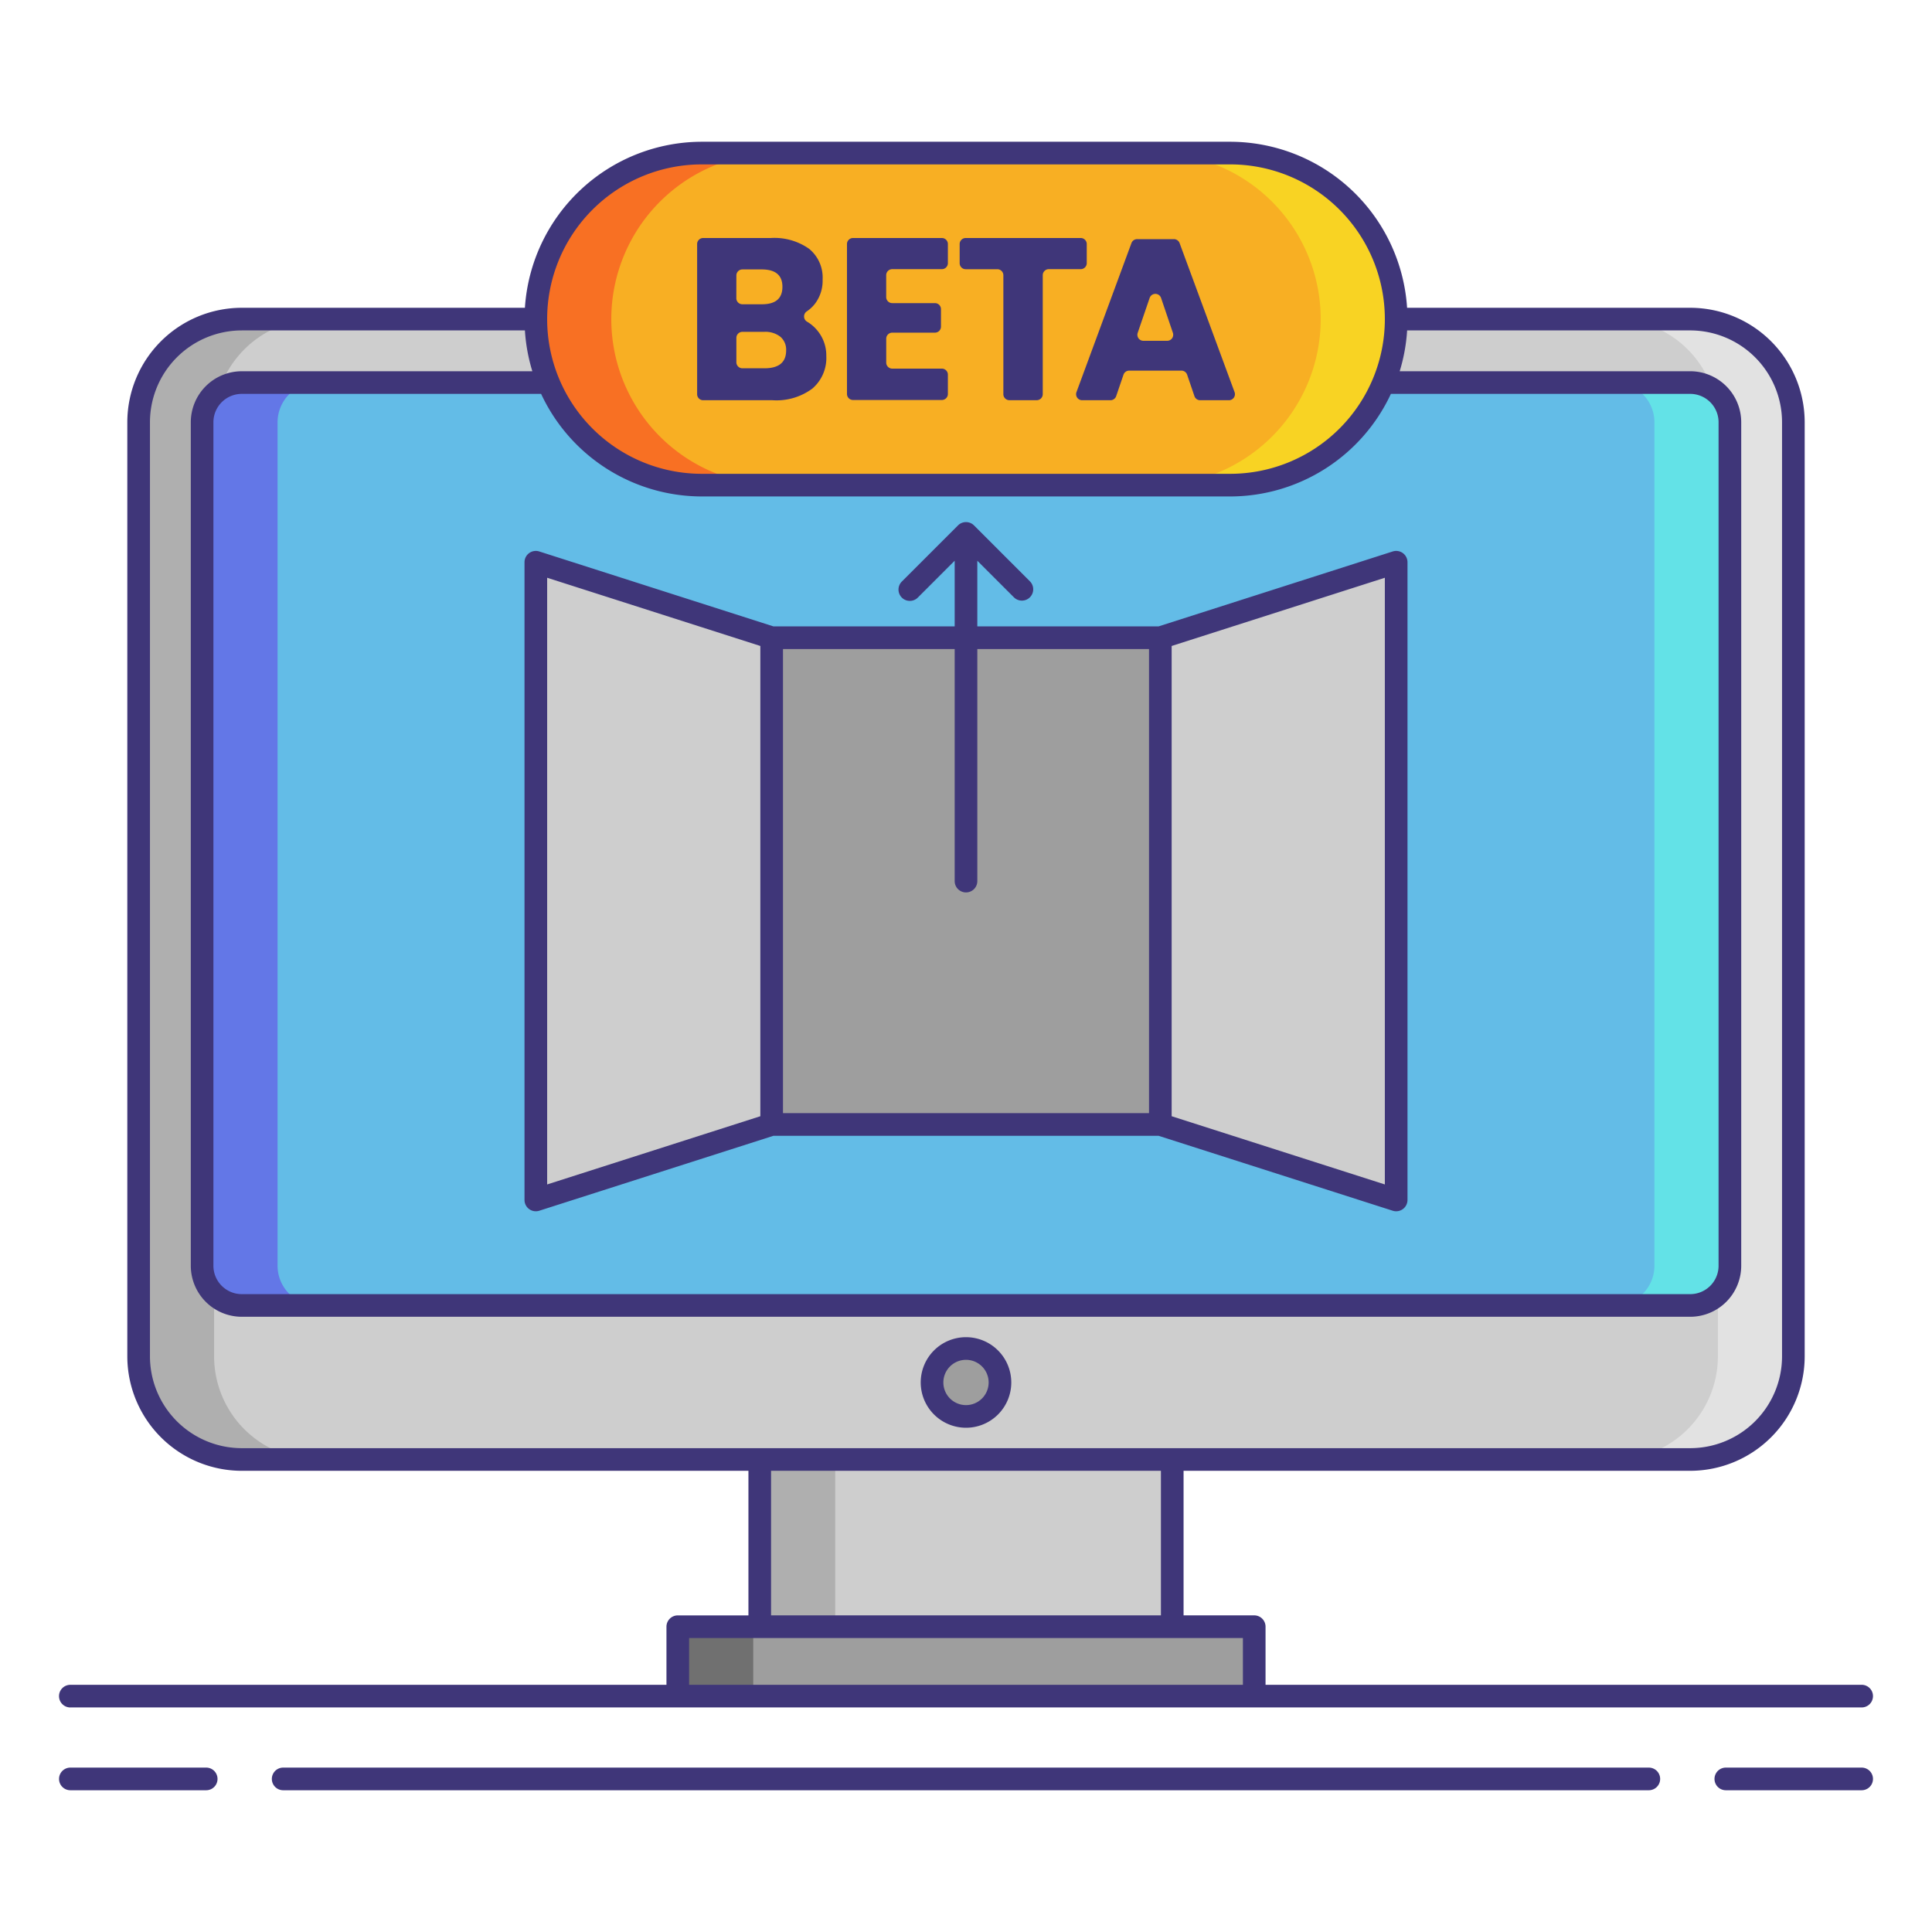 <svg height="512" viewBox="0 0 256 256" width="512" xmlns="http://www.w3.org/2000/svg"><rect fill="#cecece" height="151.106" rx="13.665" width="219.26" x="18.37" y="42.283"/><path d="m28.37 179.724v-123.776a13.681 13.681 0 0 1 13.665-13.665h-10a13.681 13.681 0 0 0 -13.665 13.665v123.776a13.681 13.681 0 0 0 13.665 13.665h10a13.681 13.681 0 0 1 -13.665-13.665z" fill="#afafaf"/><path d="m227.63 179.724v-123.776a13.681 13.681 0 0 0 -13.665-13.665h10a13.681 13.681 0 0 1 13.665 13.665v123.776a13.681 13.681 0 0 1 -13.665 13.665h-10a13.681 13.681 0 0 0 13.665-13.665z" fill="#e2e2e2"/><rect fill="#63bce7" height="122.288" rx="5.256" width="202.442" x="26.779" y="50.692"/><path d="m36.779 167.724v-111.777a5.271 5.271 0 0 1 5.256-5.256h-10a5.271 5.271 0 0 0 -5.256 5.256v111.777a5.271 5.271 0 0 0 5.256 5.256h10a5.271 5.271 0 0 1 -5.256-5.256z" fill="#6377e7"/><path d="m219.221 167.724v-111.777a5.271 5.271 0 0 0 -5.256-5.256h10a5.271 5.271 0 0 1 5.256 5.256v111.777a5.271 5.271 0 0 1 -5.256 5.256h-10a5.271 5.271 0 0 0 5.256-5.256z" fill="#63e2e7"/><path d="m89.809 215.547h76.383v9.197h-76.383z" fill="#9e9e9e"/><path d="m89.809 215.547h10v9.197h-10z" fill="#707070"/><path d="m100.67 193.389h54.659v22.158h-54.659z" fill="#cecece"/><path d="m100.67 193.389h10v22.158h-10z" fill="#afafaf"/><circle cx="128" cy="183.184" fill="#9e9e9e" r="4.5"/><path d="m102.25 84.5h51.5v64.5h-51.5z" fill="#9e9e9e"/><path d="m102.25 149-31.25 10v-84.5l31.25 10z" fill="#cecece"/><path d="m153.75 149 31.25 10v-84.5l-31.25 10z" fill="#cecece"/><rect fill="#f8af23" height="44" rx="22" width="114" x="71" y="20.283"/><path d="m81 42.283a22 22 0 0 1 22-22h-10a22 22 0 1 0 0 44h10a22 22 0 0 1 -22-22z" fill="#f87023"/><path d="m175 42.283a22 22 0 0 0 -22-22h10a22 22 0 0 1 0 44h-10a22 22 0 0 0 22-22z" fill="#f8d323"/><g fill="#3f3679"><path d="m108.348 43.849a5.158 5.158 0 0 1 1.141 3.315 5.342 5.342 0 0 1 -1.84 4.318 7.97 7.97 0 0 1 -5.276 1.551h-9.2a.8.8 0 0 1 -.8-.8v-19.895a.8.8 0 0 1 .8-.8h8.957a7.969 7.969 0 0 1 5.078 1.429 4.908 4.908 0 0 1 1.792 4.07 5.025 5.025 0 0 1 -1.034 3.239 4.749 4.749 0 0 1 -1.052.976.807.807 0 0 0 .043 1.383 5.122 5.122 0 0 1 1.391 1.214zm-10.78-4.332a.8.8 0 0 0 .8.8h2.6q2.706 0 2.707-2.311t-2.762-2.306h-2.54a.8.8 0 0 0 -.8.8zm6.6 6.917a2.257 2.257 0 0 0 -.761-1.809 3.212 3.212 0 0 0 -2.158-.654h-2.876a.8.8 0 0 0 -.8.8v3.229a.8.8 0 0 0 .8.8h2.9q2.894.006 2.894-2.367z"/><path d="m117.426 36.473v2.892a.8.8 0 0 0 .8.8h5.658a.8.8 0 0 1 .8.8v2.314a.8.8 0 0 1 -.8.8h-5.654a.8.8 0 0 0 -.8.8v3.165a.8.8 0 0 0 .8.8h6.57a.8.8 0 0 1 .8.8v2.557a.8.8 0 0 1 -.8.8h-11.771a.8.8 0 0 1 -.8-.8v-19.863a.8.8 0 0 1 .8-.8h11.771a.8.8 0 0 1 .8.8v2.527a.8.8 0 0 1 -.8.8h-6.57a.8.8 0 0 0 -.804.808z"/><path d="m144 32.338v2.527a.8.8 0 0 1 -.8.8h-4.23a.8.8 0 0 0 -.8.8v15.763a.8.8 0 0 1 -.8.8h-3.62a.8.8 0 0 1 -.8-.8v-15.755a.8.8 0 0 0 -.8-.8h-4.19a.8.8 0 0 1 -.8-.8v-2.535a.8.8 0 0 1 .8-.8h15.24a.8.8 0 0 1 .8.8z"/><path d="m156.534 49.11h-6.907a.8.8 0 0 0 -.761.545l-.966 2.833a.8.8 0 0 1 -.761.545h-3.743a.8.8 0 0 1 -.755-1.083l7.282-19.738a.8.8 0 0 1 .755-.526h4.869a.8.8 0 0 1 .755.526l7.282 19.738a.8.8 0 0 1 -.755 1.083h-3.8a.8.8 0 0 1 -.761-.545l-.966-2.833a.8.8 0 0 0 -.768-.545zm-1.122-5.016-1.559-4.6a.8.8 0 0 0 -1.523 0l-1.576 4.6a.8.8 0 0 0 .761 1.065h3.135a.8.8 0 0 0 .761-1.065z"/><path d="m128 189.184a6 6 0 1 0 -6-6 6.007 6.007 0 0 0 6 6zm0-9a3 3 0 1 1 -3 3 3 3 0 0 1 3-3z"/><path d="m27.323 234.217h-18a1.5 1.5 0 0 0 0 3h18a1.5 1.5 0 0 0 0-3z"/><path d="m246.68 234.217h-18a1.5 1.5 0 0 0 0 3h18a1.5 1.5 0 0 0 0-3z"/><path d="m218.479 234.217h-180.958a1.5 1.5 0 0 0 0 3h180.958a1.5 1.5 0 0 0 0-3z"/><path d="m9.32 226.244h237.36a1.5 1.5 0 0 0 0-3h-78.989v-7.7a1.5 1.5 0 0 0 -1.5-1.5h-9.362v-19.155h67.137a15.182 15.182 0 0 0 15.164-15.165v-123.776a15.182 15.182 0 0 0 -15.164-15.165h-37.519a23.527 23.527 0 0 0 -23.447-22h-70a23.527 23.527 0 0 0 -23.447 22h-37.519a15.182 15.182 0 0 0 -15.164 15.165v123.776a15.182 15.182 0 0 0 15.164 15.165h67.137v19.158h-9.362a1.5 1.5 0 0 0 -1.5 1.5v7.7h-78.989a1.5 1.5 0 0 0 0 3zm83.68-160.461h70a23.527 23.527 0 0 0 21.3-13.591h39.664a3.76 3.76 0 0 1 3.755 3.756v111.776a3.759 3.759 0 0 1 -3.755 3.755h-191.93a3.759 3.759 0 0 1 -3.755-3.755v-111.777a3.76 3.76 0 0 1 3.755-3.756h39.666a23.527 23.527 0 0 0 21.3 13.592zm0-44h70a20.5 20.5 0 1 1 0 41h-70a20.5 20.5 0 0 1 0-41zm-73.13 157.941v-123.776a12.178 12.178 0 0 1 12.164-12.165h37.519a23.361 23.361 0 0 0 .985 5.409h-38.5a6.763 6.763 0 0 0 -6.755 6.756v111.776a6.763 6.763 0 0 0 6.755 6.755h191.928a6.763 6.763 0 0 0 6.755-6.755v-111.777a6.763 6.763 0 0 0 -6.755-6.756h-38.5a23.361 23.361 0 0 0 .985-5.409h37.519a12.178 12.178 0 0 1 12.16 12.166v123.776a12.178 12.178 0 0 1 -12.164 12.165h-191.932a12.178 12.178 0 0 1 -12.164-12.165zm82.3 15.165h51.658v19.158h-51.657zm-10.861 22.158h73.383v6.2h-73.383z"/><path d="m70.115 160.211a1.5 1.5 0 0 0 1.342.217l31.027-9.929h51.031l31.027 9.929a1.5 1.5 0 0 0 1.958-1.428v-84.5a1.5 1.5 0 0 0 -1.957-1.429l-31.027 9.929h-24.016v-8.7l4.864 4.864a1.5 1.5 0 0 0 2.121-2.121l-7.425-7.424a1.5 1.5 0 0 0 -2.121 0l-7.425 7.424a1.5 1.5 0 1 0 2.121 2.121l4.865-4.864v8.7h-24.016l-31.027-9.929a1.5 1.5 0 0 0 -1.957 1.429v84.5a1.5 1.5 0 0 0 .615 1.211zm113.385-3.266-28.25-9.04v-62.31l28.25-9.04zm-55.5-38.695a1.5 1.5 0 0 0 1.5-1.5v-30.75h22.75v61.5h-48.5v-61.5h22.75v30.75a1.5 1.5 0 0 0 1.5 1.5zm-55.5-41.695 28.25 9.04v62.311l-28.25 9.04z"/></g></svg>